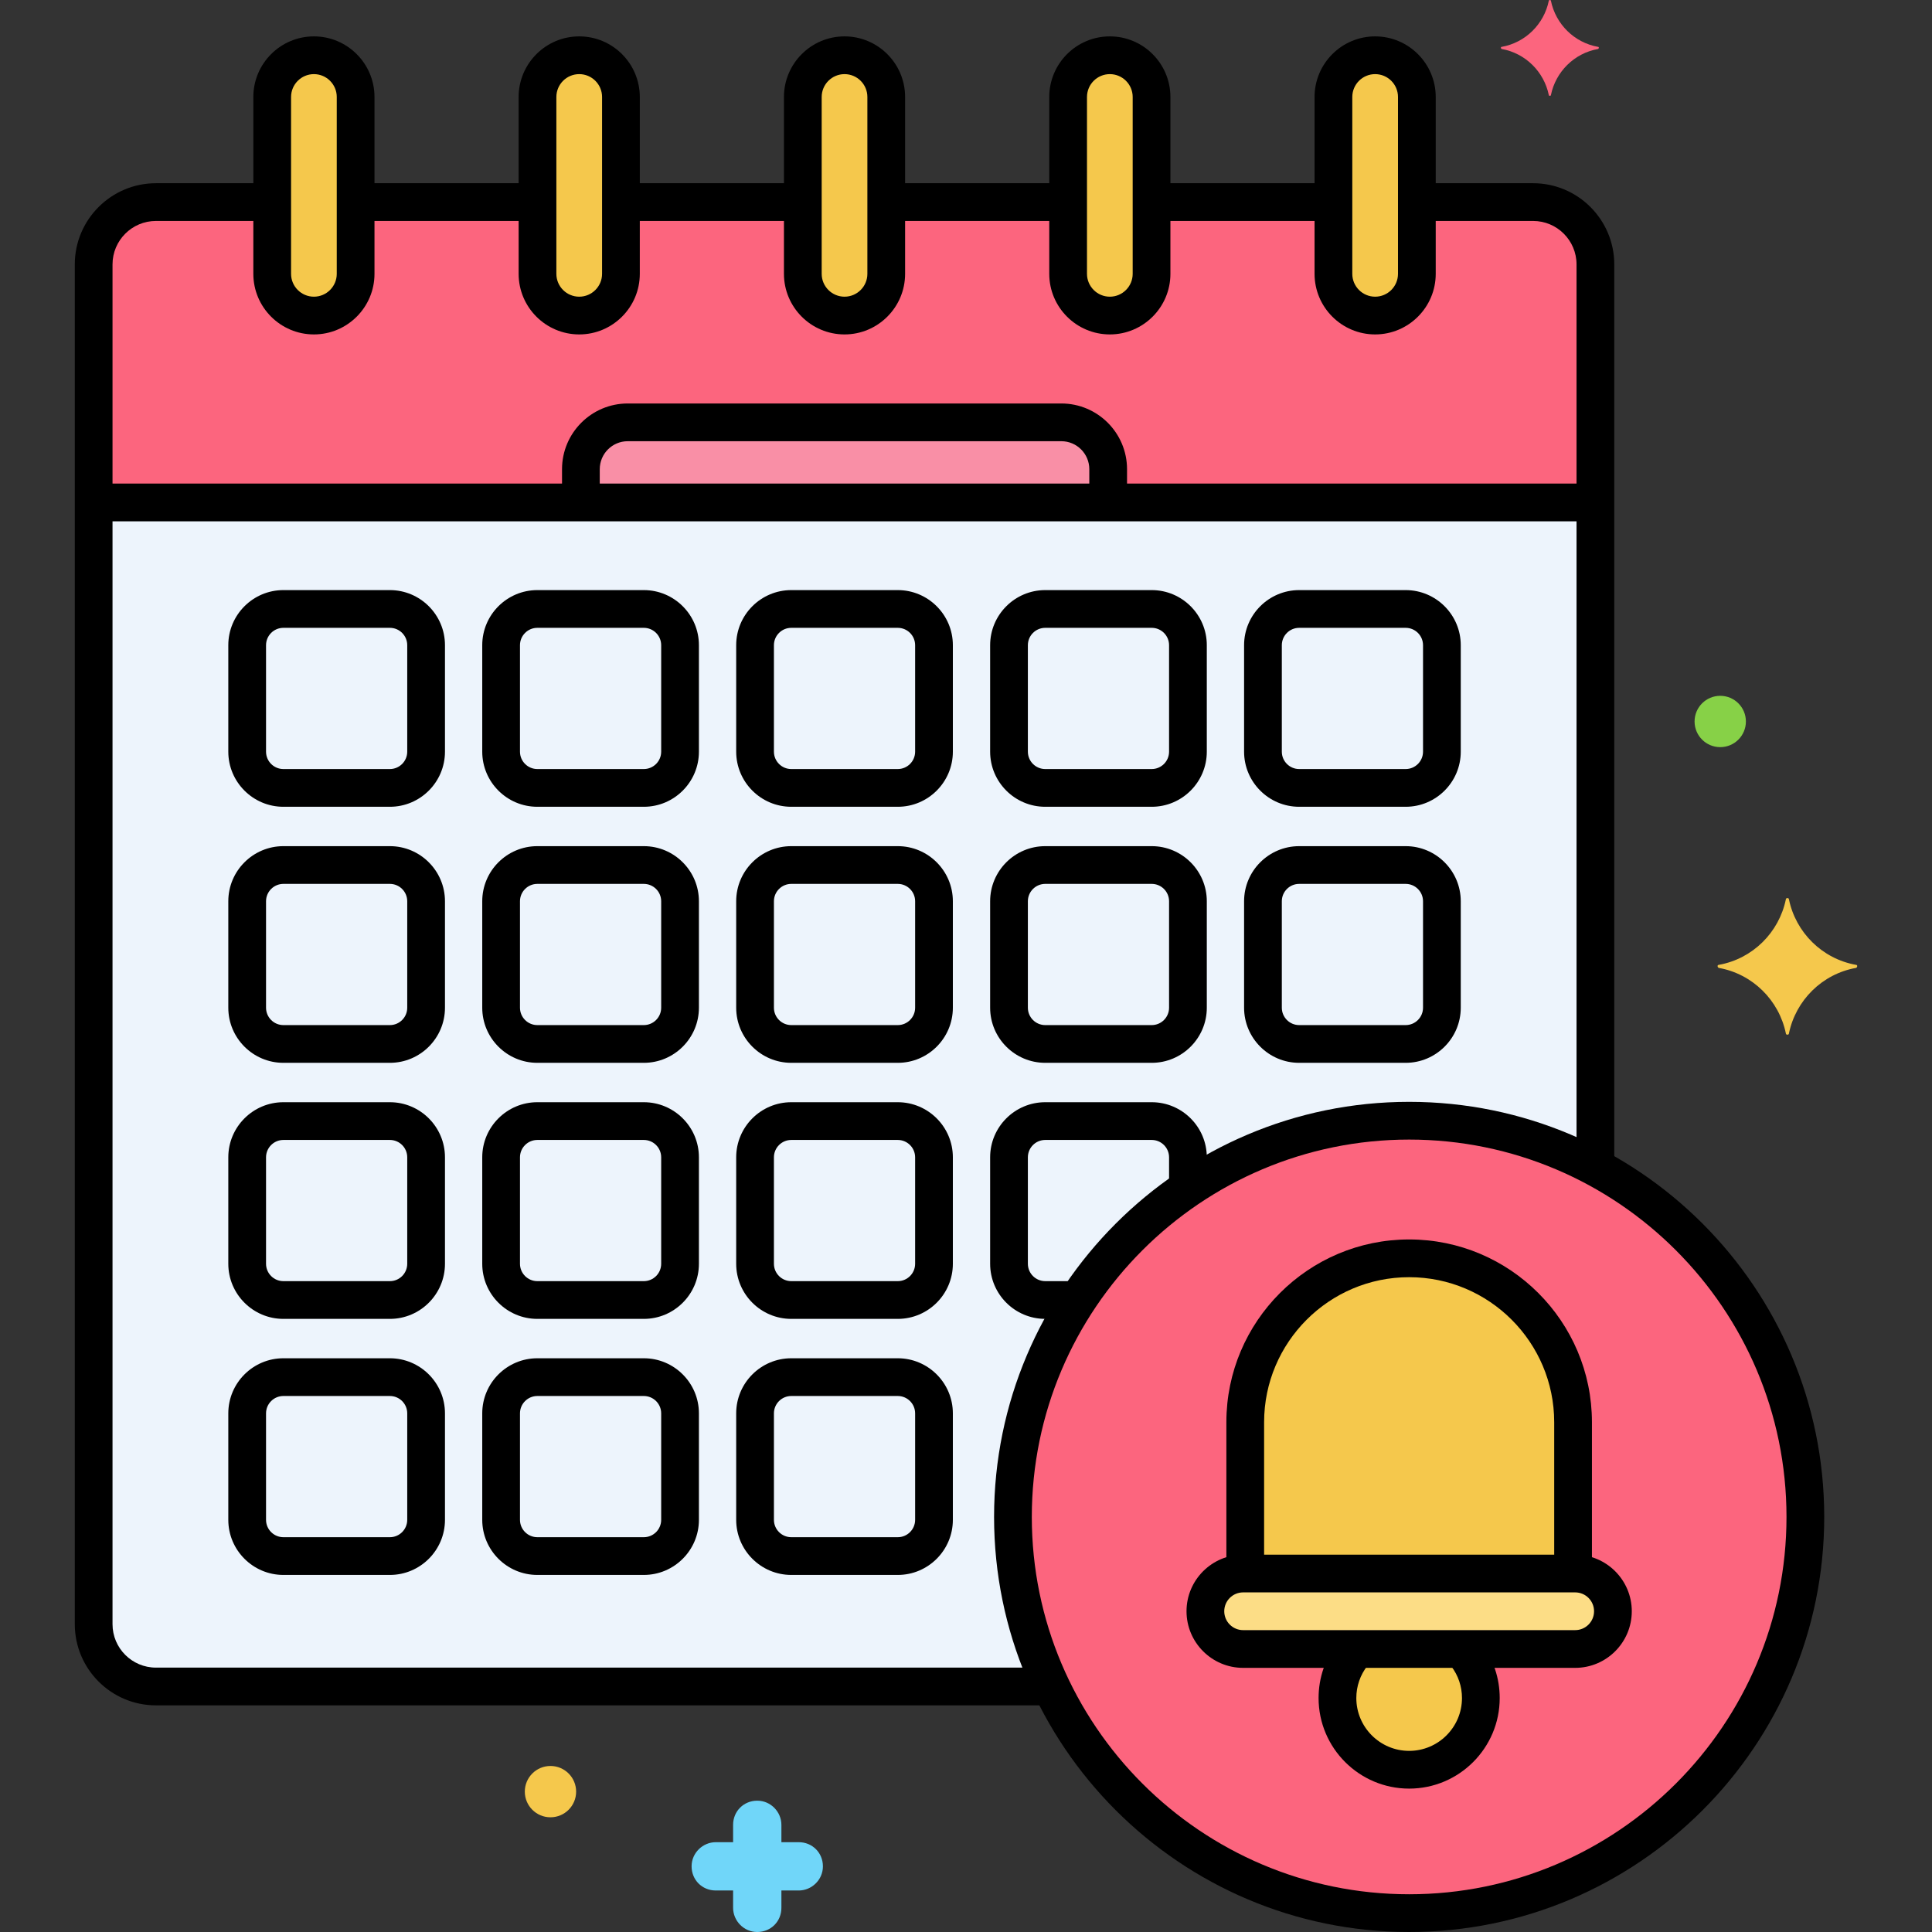 <?xml version="1.0" encoding="utf-8"?>
<!-- Generator: Adobe Illustrator 24.0.0, SVG Export Plug-In . SVG Version: 6.00 Build 0)  -->
<svg version="1.1" xmlns="http://www.w3.org/2000/svg" xmlns:xlink="http://www.w3.org/1999/xlink" x="0px" y="0px"
	 viewBox="0 0 256 256" enable-background="new 0 0 256 256" xml:space="preserve">
<rect x="0" y="0" width="256" height="256" fill="#333333" stroke="none"/>
<g id="Layer_1">
</g>
<g id="Layer_2">
</g>
<g id="Layer_3">
</g>
<g id="Layer_4">
</g>
<g id="Layer_5">
</g>
<g id="Layer_6">
</g>
<g id="Layer_7">
</g>
<g id="Layer_8">
</g>
<g id="Layer_9">
</g>
<g id="Layer_10">
</g>
<g id="Layer_11">
</g>
<g id="Layer_12">
</g>
<g id="Layer_13">
</g>
<g id="Layer_14">
</g>
<g id="Layer_15">
</g>
<g id="Layer_16">
</g>
<g id="Layer_17">
</g>
<g id="Layer_18">
</g>
<g id="Layer_19">
</g>
<g id="Layer_20">
</g>
<g id="Layer_21">
</g>
<g id="Layer_22">
</g>
<g id="Layer_23">
</g>
<g id="Layer_24">
</g>
<g id="Layer_25">
</g>
<g id="Layer_26">
</g>
<g id="Layer_27">
</g>
<g id="Layer_28">
</g>
<g id="Layer_29">
</g>
<g id="Layer_30">
</g>
<g id="Layer_31">
</g>
<g id="Layer_32">
</g>
<g id="Layer_33">
</g>
<g id="Layer_34">
</g>
<g id="Layer_35">
</g>
<g id="Layer_36">
</g>
<g id="Layer_37">
</g>
<g id="Layer_38">
</g>
<g id="Layer_39">
</g>
<g id="Layer_40">
</g>
<g id="Layer_41">
</g>
<g id="Layer_42">
</g>
<g id="Layer_43">
</g>
<g id="Layer_44">
</g>
<g id="Layer_45">
</g>
<g id="Layer_46">
</g>
<g id="Layer_47">
</g>
<g id="Layer_48">
</g>
<g id="Layer_49">
</g>
<g id="Layer_50">
</g>
<g id="Layer_51">
</g>
<g id="Layer_52">
</g>
<g id="Layer_53">
</g>
<g id="Layer_54">
</g>
<g id="Layer_55">
</g>
<g id="Layer_56">
</g>
<g id="Layer_57">
</g>
<g id="Layer_58">
</g>
<g id="Layer_59">
</g>
<g id="Layer_60">
</g>
<g id="Layer_61">
</g>
<g id="Layer_62">
</g>
<g id="Layer_63">
</g>
<g id="Layer_64">
</g>
<g id="Layer_65">
</g>
<g id="Layer_66">
</g>
<g id="Layer_67">
</g>
<g id="Layer_68">
</g>
<g id="Layer_69">
</g>
<g id="Layer_70">
</g>
<g id="Layer_71">
</g>
<g id="Layer_72">
</g>
<g id="Layer_73">
</g>
<g id="Layer_74">
	<g>
		<g>
			<g>
				<path fill="#F5C84C" d="M41.595,7.322c-3.04,0-5.527,2.487-5.527,5.527v23.437c0,3.04,2.487,5.527,5.527,5.527
					s5.527-2.487,5.527-5.527V12.849C47.122,9.809,44.635,7.322,41.595,7.322z"/>
			</g>
		</g>
		<g>
			<g>
				<path fill="#F5C84C" d="M76.75,7.322c-3.04,0-5.527,2.487-5.527,5.527v23.437c0,3.04,2.487,5.527,5.527,5.527
					s5.527-2.487,5.527-5.527V12.849C82.277,9.809,79.79,7.322,76.75,7.322z"/>
			</g>
		</g>
		<g>
			<g>
				<path fill="#F5C84C" d="M111.904,7.322c-3.04,0-5.527,2.487-5.527,5.527v23.437c0,3.04,2.487,5.527,5.527,5.527
					s5.527-2.487,5.527-5.527V12.849C117.432,9.809,114.944,7.322,111.904,7.322z"/>
			</g>
		</g>
		<g>
			<g>
				<path fill="#F5C84C" d="M147.059,7.322c-3.04,0-5.527,2.487-5.527,5.527v23.437c0,3.04,2.487,5.527,5.527,5.527
					s5.527-2.487,5.527-5.527V12.849C152.586,9.809,150.099,7.322,147.059,7.322z"/>
			</g>
		</g>
		<g>
			<g>
				<path fill="#F5C84C" d="M182.213,7.322c-3.04,0-5.528,2.487-5.528,5.527v23.437c0,3.04,2.487,5.527,5.528,5.527
					c3.04,0,5.527-2.487,5.527-5.527V12.849C187.741,9.809,185.253,7.322,182.213,7.322z"/>
			</g>
		</g>
		<g>
			<g>
				<path fill="#EDF4FC" d="M203.144,26.778h-15.404v9.507c0,3.04-2.487,5.527-5.527,5.527c-3.04,0-5.528-2.487-5.528-5.527v-9.507
					h-24.1v9.507c0,3.04-2.487,5.527-5.528,5.527c-3.04,0-5.527-2.487-5.527-5.527v-9.507h-24.1v9.507
					c0,3.04-2.487,5.527-5.527,5.527s-5.527-2.487-5.527-5.527v-9.507h-24.1v9.507c0,3.04-2.487,5.527-5.527,5.527
					s-5.527-2.487-5.527-5.527v-9.507h-24.1v9.507c0,3.04-2.487,5.527-5.527,5.527s-5.527-2.487-5.527-5.527v-9.507H20.664
					c-4.559,0-8.254,3.696-8.254,8.254v180.182c0,4.559,3.695,8.254,8.254,8.254h118.601c-3.231-6.812-5.045-14.427-5.045-22.468
					c0-28.995,23.505-52.5,52.5-52.5c8.922,0,17.321,2.232,24.678,6.159V35.032C211.398,30.474,207.703,26.778,203.144,26.778z"/>
			</g>
		</g>
		<g>
			<g>
				<path fill="#FC657E" d="M203.144,26.778h-15.404v9.507c0,3.04-2.487,5.527-5.527,5.527c-3.04,0-5.528-2.487-5.528-5.527v-9.507
					h-24.1v9.507c0,3.04-2.487,5.527-5.527,5.527s-5.527-2.487-5.527-5.527v-9.507h-24.1v9.507c0,3.04-2.487,5.527-5.527,5.527
					s-5.527-2.487-5.527-5.527v-9.507h-24.1v9.507c0,3.04-2.487,5.527-5.527,5.527s-5.527-2.487-5.527-5.527v-9.507h-24.1v9.507
					c0,3.04-2.487,5.527-5.527,5.527s-5.527-2.487-5.527-5.527v-9.507H20.664c-4.559,0-8.254,3.696-8.254,8.254v31.544h198.988
					V35.032C211.398,30.474,207.703,26.778,203.144,26.778z"/>
			</g>
		</g>
		<g>
			<g>
				<path fill="#F98FA6" d="M140.632,55.963H83.177c-3.413,0-6.206,2.792-6.206,6.206v4.407h69.867v-4.407
					C146.838,58.756,144.045,55.963,140.632,55.963z"/>
			</g>
		</g>
		<g>
			<g>
				<path fill="#EDF4FC" d="M51.66,80.691H37.552c-2.641,0-4.801,2.16-4.801,4.801V99.6c0,2.641,2.161,4.801,4.801,4.801H51.66
					c2.641,0,4.801-2.161,4.801-4.801V85.492C56.461,82.852,54.3,80.691,51.66,80.691z"/>
			</g>
		</g>
		<g>
			<g>
				<path fill="#EDF4FC" d="M85.309,80.691H71.201c-2.641,0-4.801,2.16-4.801,4.801V99.6c0,2.641,2.161,4.801,4.801,4.801h14.108
					c2.641,0,4.801-2.161,4.801-4.801V85.492C90.11,82.852,87.949,80.691,85.309,80.691z"/>
			</g>
		</g>
		<g>
			<g>
				<path fill="#EDF4FC" d="M118.958,80.691H104.85c-2.641,0-4.801,2.16-4.801,4.801V99.6c0,2.641,2.161,4.801,4.801,4.801h14.108
					c2.641,0,4.801-2.161,4.801-4.801V85.492C123.759,82.852,121.599,80.691,118.958,80.691z"/>
			</g>
		</g>
		<g>
			<g>
				<path fill="#EDF4FC" d="M152.607,80.691h-14.108c-2.641,0-4.801,2.16-4.801,4.801V99.6c0,2.641,2.161,4.801,4.801,4.801h14.108
					c2.641,0,4.801-2.161,4.801-4.801V85.492C157.408,82.852,155.248,80.691,152.607,80.691z"/>
			</g>
		</g>
		<g>
			<g>
				<path fill="#EDF4FC" d="M186.256,80.691h-14.108c-2.641,0-4.801,2.16-4.801,4.801V99.6c0,2.641,2.16,4.801,4.801,4.801h14.108
					c2.641,0,4.801-2.161,4.801-4.801V85.492C191.057,82.852,188.897,80.691,186.256,80.691z"/>
			</g>
		</g>
		<g>
			<g>
				<path fill="#EDF4FC" d="M51.66,114.62H37.552c-2.641,0-4.801,2.161-4.801,4.801v14.108c0,2.641,2.161,4.801,4.801,4.801H51.66
					c2.641,0,4.801-2.161,4.801-4.801v-14.108C56.461,116.78,54.3,114.62,51.66,114.62z"/>
			</g>
		</g>
		<g>
			<g>
				<path fill="#EDF4FC" d="M85.309,114.62H71.201c-2.641,0-4.801,2.161-4.801,4.801v14.108c0,2.641,2.161,4.801,4.801,4.801h14.108
					c2.641,0,4.801-2.161,4.801-4.801v-14.108C90.11,116.78,87.949,114.62,85.309,114.62z"/>
			</g>
		</g>
		<g>
			<g>
				<path fill="#EDF4FC" d="M118.958,114.62H104.85c-2.641,0-4.801,2.161-4.801,4.801v14.108c0,2.641,2.161,4.801,4.801,4.801
					h14.108c2.641,0,4.801-2.161,4.801-4.801v-14.108C123.759,116.78,121.599,114.62,118.958,114.62z"/>
			</g>
		</g>
		<g>
			<g>
				<path fill="#EDF4FC" d="M152.607,114.62h-14.108c-2.641,0-4.801,2.161-4.801,4.801v14.108c0,2.641,2.161,4.801,4.801,4.801
					h14.108c2.641,0,4.801-2.161,4.801-4.801v-14.108C157.408,116.78,155.248,114.62,152.607,114.62z"/>
			</g>
		</g>
		<g>
			<g>
				<path fill="#EDF4FC" d="M186.256,114.62h-14.108c-2.641,0-4.801,2.161-4.801,4.801v14.108c0,2.641,2.16,4.801,4.801,4.801
					h14.108c2.641,0,4.801-2.161,4.801-4.801v-14.108C191.057,116.78,188.897,114.62,186.256,114.62z"/>
			</g>
		</g>
		<g>
			<g>
				<path fill="#EDF4FC" d="M51.66,148.548H37.552c-2.641,0-4.801,2.161-4.801,4.801v14.107c0,2.641,2.161,4.801,4.801,4.801H51.66
					c2.641,0,4.801-2.16,4.801-4.801V153.35C56.461,150.709,54.3,148.548,51.66,148.548z"/>
			</g>
		</g>
		<g>
			<g>
				<path fill="#EDF4FC" d="M85.309,148.548H71.201c-2.641,0-4.801,2.161-4.801,4.801v14.107c0,2.641,2.161,4.801,4.801,4.801
					h14.108c2.641,0,4.801-2.16,4.801-4.801V153.35C90.11,150.709,87.949,148.548,85.309,148.548z"/>
			</g>
		</g>
		<g>
			<g>
				<path fill="#EDF4FC" d="M118.958,148.548H104.85c-2.641,0-4.801,2.161-4.801,4.801v14.107c0,2.641,2.161,4.801,4.801,4.801
					h14.108c2.641,0,4.801-2.16,4.801-4.801V153.35C123.759,150.709,121.599,148.548,118.958,148.548z"/>
			</g>
		</g>
		<g>
			<g>
				<path fill="#EDF4FC" d="M51.66,182.477H37.552c-2.641,0-4.801,2.161-4.801,4.801v14.107c0,2.641,2.161,4.801,4.801,4.801H51.66
					c2.641,0,4.801-2.161,4.801-4.801v-14.107C56.461,184.638,54.3,182.477,51.66,182.477z"/>
			</g>
		</g>
		<g>
			<g>
				<path fill="#EDF4FC" d="M85.309,182.477H71.201c-2.641,0-4.801,2.161-4.801,4.801v14.107c0,2.641,2.161,4.801,4.801,4.801
					h14.108c2.641,0,4.801-2.161,4.801-4.801v-14.107C90.11,184.638,87.949,182.477,85.309,182.477z"/>
			</g>
		</g>
		<g>
			<g>
				<path fill="#EDF4FC" d="M118.958,182.477H104.85c-2.641,0-4.801,2.161-4.801,4.801v14.107c0,2.641,2.161,4.801,4.801,4.801
					h14.108c2.641,0,4.801-2.161,4.801-4.801v-14.107C123.759,184.638,121.599,182.477,118.958,182.477z"/>
			</g>
		</g>
		<g>
			<g>
				<path fill="#EDF4FC" d="M152.607,148.548H138.5c-2.641,0-4.801,2.161-4.801,4.801v14.107c0,2.641,2.161,4.801,4.801,4.801h4.294
					c3.84-5.857,8.81-10.906,14.614-14.819v-4.09C157.408,150.709,155.248,148.548,152.607,148.548z"/>
			</g>
		</g>
		<g>
			<g>
				
					<ellipse transform="matrix(0.987 -0.16 0.16 0.987 -29.786 32.505)" fill="#FC657E" cx="186.72" cy="201" rx="52.5" ry="52.5"/>
			</g>
		</g>
		<g>
			<g>
				<path fill="#FCDD86" d="M208.72,208.5h-44c-2.761,0-5,2.239-5,5s2.239,5,5,5h44c2.761,0,5-2.239,5-5S211.481,208.5,208.72,208.5
					z"/>
			</g>
		</g>
		<g>
			<g>
				<path fill="#F5C84C" d="M186.72,166.734c-11.946,0-21.719,9.773-21.719,21.719V208.5h43.439v-20.047
					C208.439,176.507,198.666,166.734,186.72,166.734z"/>
			</g>
		</g>
		<g>
			<g>
				<path fill="#F5C84C" d="M193.635,218.5h-13.831c-1.598,1.7-2.585,3.982-2.585,6.5c0,5.247,4.253,9.5,9.5,9.5
					c5.247,0,9.5-4.253,9.5-9.5C196.22,222.482,195.234,220.2,193.635,218.5z"/>
			</g>
		</g>
		<g>
			<g>
				<g>
					<path d="M41.595,4.821c-4.427,0-8.027,3.602-8.027,8.028v23.436c0,4.427,3.601,8.028,8.027,8.028s8.027-3.602,8.027-8.028
						V12.85C49.622,8.423,46.021,4.821,41.595,4.821z M44.622,36.285c0,1.67-1.358,3.028-3.027,3.028s-3.027-1.358-3.027-3.028
						V12.85c0-1.67,1.358-3.028,3.027-3.028s3.027,1.358,3.027,3.028V36.285z"/>
				</g>
			</g>
		</g>
		<g>
			<g>
				<g>
					<path d="M76.75,4.821c-4.427,0-8.028,3.602-8.028,8.028v23.436c0,4.427,3.602,8.028,8.028,8.028s8.027-3.602,8.027-8.028V12.85
						C84.777,8.423,81.177,4.821,76.75,4.821z M79.777,36.285c0,1.67-1.358,3.028-3.027,3.028c-1.67,0-3.028-1.358-3.028-3.028
						V12.85c0-1.67,1.358-3.028,3.028-3.028c1.669,0,3.027,1.358,3.027,3.028V36.285z"/>
				</g>
			</g>
		</g>
		<g>
			<g>
				<g>
					<path d="M111.904,4.821c-4.427,0-8.027,3.602-8.027,8.028v23.436c0,4.427,3.601,8.028,8.027,8.028s8.027-3.602,8.027-8.028
						V12.85C119.932,8.423,116.331,4.821,111.904,4.821z M114.932,36.285c0,1.67-1.358,3.028-3.027,3.028s-3.027-1.358-3.027-3.028
						V12.85c0-1.67,1.358-3.028,3.027-3.028s3.027,1.358,3.027,3.028V36.285z"/>
				</g>
			</g>
		</g>
		<g>
			<g>
				<g>
					<path d="M147.059,4.821c-4.427,0-8.027,3.602-8.027,8.028v23.436c0,4.427,3.601,8.028,8.027,8.028s8.027-3.602,8.027-8.028
						V12.85C155.086,8.423,151.485,4.821,147.059,4.821z M150.086,36.285c0,1.67-1.358,3.028-3.027,3.028s-3.027-1.358-3.027-3.028
						V12.85c0-1.67,1.358-3.028,3.027-3.028s3.027,1.358,3.027,3.028V36.285z"/>
				</g>
			</g>
		</g>
		<g>
			<g>
				<g>
					<path d="M182.213,4.821c-4.427,0-8.027,3.602-8.027,8.028v23.436c0,4.427,3.601,8.028,8.027,8.028s8.028-3.602,8.028-8.028
						V12.85C190.241,8.423,186.64,4.821,182.213,4.821z M185.241,36.285c0,1.67-1.358,3.028-3.028,3.028
						c-1.669,0-3.027-1.358-3.027-3.028V12.85c0-1.67,1.358-3.028,3.027-3.028c1.67,0,3.028,1.358,3.028,3.028V36.285z"/>
				</g>
			</g>
		</g>
		<g>
			<g>
				<path fill="#F5C84C" d="M245.94,127.85c-4.5-0.8-8-4.3-8.9-8.7c0-0.2-0.4-0.2-0.4,0c-0.9,4.4-4.4,7.9-8.9,8.7
					c-0.2,0-0.2,0.3,0,0.4c4.5,0.8,8,4.3,8.9,8.7c0,0.2,0.4,0.2,0.4,0c0.9-4.4,4.4-7.9,8.9-8.7
					C246.14,128.15,246.14,127.85,245.94,127.85z"/>
			</g>
		</g>
		<g>
			<g>
				<path fill="#FC657E" d="M211.75,6.21c-3.157-0.562-5.613-3.018-6.245-6.104c0-0.141-0.281-0.141-0.281,0
					c-0.631,3.087-3.087,5.543-6.245,6.104c-0.14,0-0.14,0.21,0,0.28c3.157,0.562,5.613,3.018,6.245,6.104
					c0,0.141,0.281,0.141,0.281,0c0.631-3.087,3.087-5.543,6.245-6.104C211.891,6.42,211.891,6.21,211.75,6.21z"/>
			</g>
		</g>
		<g>
			<g>
				<path fill="#70D6F9" d="M105.84,244.1h-2.3v-2.3c0-1.7-1.4-3.2-3.2-3.2c-1.8,0-3.2,1.4-3.2,3.2v2.3h-2.3c-1.7,0-3.2,1.4-3.2,3.2
					c0,1.8,1.4,3.2,3.2,3.2h2.3v2.3c0,1.7,1.4,3.2,3.2,3.2c1.8,0,3.2-1.4,3.2-3.2v-2.3h2.3c1.7,0,3.2-1.4,3.2-3.2
					C109.04,245.5,107.64,244.1,105.84,244.1z"/>
			</g>
		</g>
		<g>
			<g>
				<path fill="#F5C84C" d="M72.94,234c-1.878,0-3.4,1.522-3.4,3.4c0,1.878,1.522,3.4,3.4,3.4s3.4-1.522,3.4-3.4
					C76.34,235.522,74.818,234,72.94,234z"/>
			</g>
		</g>
		<g>
			<g>
				<path fill="#87D147" d="M227.94,92.2c-1.878,0-3.4,1.522-3.4,3.4c0,1.877,1.522,3.4,3.4,3.4c1.878,0,3.4-1.522,3.4-3.4
					C231.34,93.722,229.818,92.2,227.94,92.2z"/>
			</g>
		</g>
		<g>
			<g>
				<path d="M70.375,24.278H47.75c-1.381,0-2.5,1.119-2.5,2.5s1.119,2.5,2.5,2.5h22.625c1.381,0,2.5-1.119,2.5-2.5
					S71.756,24.278,70.375,24.278z"/>
			</g>
		</g>
		<g>
			<g>
				<path d="M105.582,24.278H83.208c-1.381,0-2.5,1.119-2.5,2.5s1.119,2.5,2.5,2.5h22.374c1.381,0,2.5-1.119,2.5-2.5
					S106.963,24.278,105.582,24.278z"/>
			</g>
		</g>
		<g>
			<g>
				<path d="M140.958,24.278h-22.75c-1.381,0-2.5,1.119-2.5,2.5s1.119,2.5,2.5,2.5h22.75c1.381,0,2.5-1.119,2.5-2.5
					S142.339,24.278,140.958,24.278z"/>
			</g>
		</g>
		<g>
			<g>
				<path d="M176.031,24.278h-22.739c-1.381,0-2.5,1.119-2.5,2.5s1.119,2.5,2.5,2.5h22.739c1.381,0,2.5-1.119,2.5-2.5
					S177.412,24.278,176.031,24.278z"/>
			</g>
		</g>
		<g>
			<g>
				<path d="M203.145,24.278h-14.581c-1.381,0-2.5,1.119-2.5,2.5s1.119,2.5,2.5,2.5h14.581c3.173,0,5.754,2.581,5.754,5.754v119.031
					c0,1.381,1.119,2.5,2.5,2.5s2.5-1.119,2.5-2.5V35.032C213.898,29.103,209.074,24.278,203.145,24.278z"/>
			</g>
		</g>
		<g>
			<g>
				<path d="M138.688,220.968H20.664c-3.173,0-5.754-2.581-5.754-5.754V35.032c0-3.173,2.581-5.754,5.754-5.754h14.878
					c1.381,0,2.5-1.119,2.5-2.5s-1.119-2.5-2.5-2.5H20.664c-5.93,0-10.754,4.824-10.754,10.754v180.182
					c0,5.93,4.824,10.754,10.754,10.754h118.023c1.381,0,2.5-1.119,2.5-2.5S140.068,220.968,138.688,220.968z"/>
			</g>
		</g>
		<g>
			<g>
				<path d="M210.625,64.076H13.354c-1.381,0-2.5,1.119-2.5,2.5s1.119,2.5,2.5,2.5h197.271c1.381,0,2.5-1.119,2.5-2.5
					S212.006,64.076,210.625,64.076z"/>
			</g>
		</g>
		<g>
			<g>
				<path d="M140.632,53.463H83.177c-4.801,0-8.706,3.905-8.706,8.706v3.498c0,1.381,1.119,2.5,2.5,2.5s2.5-1.119,2.5-2.5v-3.498
					c0-2.044,1.662-3.706,3.706-3.706h57.455c2.044,0,3.706,1.662,3.706,3.706v3.498c0,1.381,1.119,2.5,2.5,2.5s2.5-1.119,2.5-2.5
					v-3.498C149.338,57.368,145.433,53.463,140.632,53.463z"/>
			</g>
		</g>
		<g>
			<g>
				<g>
					<path d="M51.66,78.191H37.552c-4.025,0-7.301,3.275-7.301,7.301V99.6c0,4.026,3.275,7.302,7.301,7.302H51.66
						c4.025,0,7.301-3.275,7.301-7.302V85.492C58.961,81.467,55.686,78.191,51.66,78.191z M53.961,99.6
						c0,1.27-1.032,2.302-2.301,2.302H37.552c-1.269,0-2.301-1.032-2.301-2.302V85.492c0-1.269,1.032-2.301,2.301-2.301H51.66
						c1.269,0,2.301,1.032,2.301,2.301V99.6z"/>
				</g>
			</g>
		</g>
		<g>
			<g>
				<g>
					<path d="M85.309,78.191H71.201c-4.025,0-7.301,3.275-7.301,7.301V99.6c0,4.026,3.275,7.302,7.301,7.302h14.107
						c4.026,0,7.302-3.275,7.302-7.302V85.492C92.61,81.467,89.335,78.191,85.309,78.191z M87.61,99.6
						c0,1.27-1.032,2.302-2.302,2.302H71.201c-1.269,0-2.301-1.032-2.301-2.302V85.492c0-1.269,1.032-2.301,2.301-2.301h14.107
						c1.27,0,2.302,1.032,2.302,2.301V99.6z"/>
				</g>
			</g>
		</g>
		<g>
			<g>
				<g>
					<path d="M118.958,78.191h-14.107c-4.026,0-7.302,3.275-7.302,7.301V99.6c0,4.026,3.275,7.302,7.302,7.302h14.107
						c4.025,0,7.301-3.275,7.301-7.302V85.492C126.259,81.467,122.983,78.191,118.958,78.191z M121.259,99.6
						c0,1.27-1.032,2.302-2.301,2.302h-14.107c-1.27,0-2.302-1.032-2.302-2.302V85.492c0-1.269,1.032-2.301,2.302-2.301h14.107
						c1.269,0,2.301,1.032,2.301,2.301V99.6z"/>
				</g>
			</g>
		</g>
		<g>
			<g>
				<g>
					<path d="M152.607,78.191h-14.108c-4.025,0-7.301,3.275-7.301,7.301V99.6c0,4.026,3.275,7.302,7.301,7.302h14.108
						c4.025,0,7.301-3.275,7.301-7.302V85.492C159.908,81.467,156.633,78.191,152.607,78.191z M154.908,99.6
						c0,1.27-1.032,2.302-2.301,2.302h-14.108c-1.269,0-2.301-1.032-2.301-2.302V85.492c0-1.269,1.032-2.301,2.301-2.301h14.108
						c1.269,0,2.301,1.032,2.301,2.301V99.6z"/>
				</g>
			</g>
		</g>
		<g>
			<g>
				<g>
					<path d="M186.256,78.191h-14.107c-4.025,0-7.301,3.275-7.301,7.301V99.6c0,4.026,3.275,7.302,7.301,7.302h14.107
						c4.026,0,7.302-3.275,7.302-7.302V85.492C193.558,81.467,190.282,78.191,186.256,78.191z M188.558,99.6
						c0,1.27-1.032,2.302-2.302,2.302h-14.107c-1.269,0-2.301-1.032-2.301-2.302V85.492c0-1.269,1.032-2.301,2.301-2.301h14.107
						c1.27,0,2.302,1.032,2.302,2.301V99.6z"/>
				</g>
			</g>
		</g>
		<g>
			<g>
				<g>
					<path d="M51.66,112.12H37.552c-4.025,0-7.301,3.275-7.301,7.301v14.107c0,4.026,3.275,7.302,7.301,7.302H51.66
						c4.025,0,7.301-3.275,7.301-7.302v-14.107C58.961,115.396,55.686,112.12,51.66,112.12z M53.961,133.528
						c0,1.27-1.032,2.302-2.301,2.302H37.552c-1.269,0-2.301-1.032-2.301-2.302v-14.107c0-1.269,1.032-2.301,2.301-2.301H51.66
						c1.269,0,2.301,1.032,2.301,2.301V133.528z"/>
				</g>
			</g>
		</g>
		<g>
			<g>
				<g>
					<path d="M85.309,112.12H71.201c-4.025,0-7.301,3.275-7.301,7.301v14.107c0,4.026,3.275,7.302,7.301,7.302h14.107
						c4.026,0,7.302-3.275,7.302-7.302v-14.107C92.61,115.396,89.335,112.12,85.309,112.12z M87.61,133.528
						c0,1.27-1.032,2.302-2.302,2.302H71.201c-1.269,0-2.301-1.032-2.301-2.302v-14.107c0-1.269,1.032-2.301,2.301-2.301h14.107
						c1.27,0,2.302,1.032,2.302,2.301V133.528z"/>
				</g>
			</g>
		</g>
		<g>
			<g>
				<g>
					<path d="M118.958,112.12h-14.107c-4.026,0-7.302,3.275-7.302,7.301v14.107c0,4.026,3.275,7.302,7.302,7.302h14.107
						c4.025,0,7.301-3.275,7.301-7.302v-14.107C126.259,115.396,122.983,112.12,118.958,112.12z M121.259,133.528
						c0,1.27-1.032,2.302-2.301,2.302h-14.107c-1.27,0-2.302-1.032-2.302-2.302v-14.107c0-1.269,1.032-2.301,2.302-2.301h14.107
						c1.269,0,2.301,1.032,2.301,2.301V133.528z"/>
				</g>
			</g>
		</g>
		<g>
			<g>
				<g>
					<path d="M152.607,112.12h-14.108c-4.025,0-7.301,3.275-7.301,7.301v14.107c0,4.026,3.275,7.302,7.301,7.302h14.108
						c4.025,0,7.301-3.275,7.301-7.302v-14.107C159.908,115.396,156.633,112.12,152.607,112.12z M154.908,133.528
						c0,1.27-1.032,2.302-2.301,2.302h-14.108c-1.269,0-2.301-1.032-2.301-2.302v-14.107c0-1.269,1.032-2.301,2.301-2.301h14.108
						c1.269,0,2.301,1.032,2.301,2.301V133.528z"/>
				</g>
			</g>
		</g>
		<g>
			<g>
				<g>
					<path d="M186.256,112.12h-14.107c-4.025,0-7.301,3.275-7.301,7.301v14.107c0,4.026,3.275,7.302,7.301,7.302h14.107
						c4.026,0,7.302-3.275,7.302-7.302v-14.107C193.558,115.396,190.282,112.12,186.256,112.12z M188.558,133.528
						c0,1.27-1.032,2.302-2.302,2.302h-14.107c-1.269,0-2.301-1.032-2.301-2.302v-14.107c0-1.269,1.032-2.301,2.301-2.301h14.107
						c1.27,0,2.302,1.032,2.302,2.301V133.528z"/>
				</g>
			</g>
		</g>
		<g>
			<g>
				<g>
					<path d="M51.66,146.049H37.552c-4.025,0-7.301,3.275-7.301,7.301v14.107c0,4.026,3.275,7.302,7.301,7.302H51.66
						c4.025,0,7.301-3.275,7.301-7.302V153.35C58.961,149.324,55.686,146.049,51.66,146.049z M53.961,167.457
						c0,1.27-1.032,2.302-2.301,2.302H37.552c-1.269,0-2.301-1.032-2.301-2.302V153.35c0-1.269,1.032-2.301,2.301-2.301H51.66
						c1.269,0,2.301,1.032,2.301,2.301V167.457z"/>
				</g>
			</g>
		</g>
		<g>
			<g>
				<g>
					<path d="M85.309,146.049H71.201c-4.025,0-7.301,3.275-7.301,7.301v14.107c0,4.026,3.275,7.302,7.301,7.302h14.107
						c4.026,0,7.302-3.275,7.302-7.302V153.35C92.61,149.324,89.335,146.049,85.309,146.049z M87.61,167.457
						c0,1.27-1.032,2.302-2.302,2.302H71.201c-1.269,0-2.301-1.032-2.301-2.302V153.35c0-1.269,1.032-2.301,2.301-2.301h14.107
						c1.27,0,2.302,1.032,2.302,2.301V167.457z"/>
				</g>
			</g>
		</g>
		<g>
			<g>
				<g>
					<path d="M118.958,146.049h-14.107c-4.026,0-7.302,3.275-7.302,7.301v14.107c0,4.026,3.275,7.302,7.302,7.302h14.107
						c4.025,0,7.301-3.275,7.301-7.302V153.35C126.259,149.324,122.983,146.049,118.958,146.049z M121.259,167.457
						c0,1.27-1.032,2.302-2.301,2.302h-14.107c-1.27,0-2.302-1.032-2.302-2.302V153.35c0-1.269,1.032-2.301,2.302-2.301h14.107
						c1.269,0,2.301,1.032,2.301,2.301V167.457z"/>
				</g>
			</g>
		</g>
		<g>
			<g>
				<g>
					<path d="M51.66,179.977H37.552c-4.025,0-7.301,3.275-7.301,7.302v14.107c0,4.025,3.275,7.301,7.301,7.301H51.66
						c4.025,0,7.301-3.275,7.301-7.301v-14.107C58.961,183.252,55.686,179.977,51.66,179.977z M53.961,201.386
						c0,1.269-1.032,2.301-2.301,2.301H37.552c-1.269,0-2.301-1.032-2.301-2.301v-14.107c0-1.27,1.032-2.302,2.301-2.302H51.66
						c1.269,0,2.301,1.032,2.301,2.302V201.386z"/>
				</g>
			</g>
		</g>
		<g>
			<g>
				<g>
					<path d="M85.309,179.977H71.201c-4.025,0-7.301,3.275-7.301,7.302v14.107c0,4.025,3.275,7.301,7.301,7.301h14.107
						c4.026,0,7.302-3.275,7.302-7.301v-14.107C92.61,183.252,89.335,179.977,85.309,179.977z M87.61,201.386
						c0,1.269-1.032,2.301-2.302,2.301H71.201c-1.269,0-2.301-1.032-2.301-2.301v-14.107c0-1.27,1.032-2.302,2.301-2.302h14.107
						c1.27,0,2.302,1.032,2.302,2.302V201.386z"/>
				</g>
			</g>
		</g>
		<g>
			<g>
				<g>
					<path d="M118.958,179.977h-14.107c-4.026,0-7.302,3.275-7.302,7.302v14.107c0,4.025,3.275,7.301,7.302,7.301h14.107
						c4.025,0,7.301-3.275,7.301-7.301v-14.107C126.259,183.252,122.983,179.977,118.958,179.977z M121.259,201.386
						c0,1.269-1.032,2.301-2.301,2.301h-14.107c-1.27,0-2.302-1.032-2.302-2.301v-14.107c0-1.27,1.032-2.302,2.302-2.302h14.107
						c1.269,0,2.301,1.032,2.301,2.302V201.386z"/>
				</g>
			</g>
		</g>
		<g>
			<g>
				<path d="M152.607,146.049h-14.108c-4.025,0-7.301,3.275-7.301,7.301v14.107c0,4.025,3.275,7.301,7.301,7.301h3.854
					c1.381,0,2.5-1.119,2.5-2.5s-1.119-2.5-2.5-2.5h-3.854c-1.269,0-2.301-1.032-2.301-2.301V153.35
					c0-1.269,1.032-2.301,2.301-2.301h14.108c1.269,0,2.301,1.032,2.301,2.301v3.822c0,1.381,1.119,2.5,2.5,2.5s2.5-1.119,2.5-2.5
					v-3.822C159.908,149.324,156.633,146.049,152.607,146.049z"/>
			</g>
		</g>
		<g>
			<g>
				<g>
					<path d="M186.72,146c-30.327,0-55,24.673-55,55s24.673,55,55,55s55-24.673,55-55S217.047,146,186.72,146z M186.72,251
						c-27.57,0-50-22.43-50-50s22.43-50,50-50s50,22.43,50,50S214.29,251,186.72,251z"/>
				</g>
			</g>
		</g>
		<g>
			<g>
				<g>
					<path d="M208.72,206h-44c-4.136,0-7.5,3.364-7.5,7.5s3.364,7.5,7.5,7.5h44c4.136,0,7.5-3.364,7.5-7.5S212.855,206,208.72,206z
						 M208.72,216h-44c-1.379,0-2.5-1.121-2.5-2.5s1.121-2.5,2.5-2.5h44c1.379,0,2.5,1.121,2.5,2.5S210.099,216,208.72,216z"/>
				</g>
			</g>
		</g>
		<g>
			<g>
				<path d="M186.72,164.234c-13.354,0-24.219,10.864-24.219,24.219v19.453c0,1.381,1.119,2.5,2.5,2.5s2.5-1.119,2.5-2.5v-19.453
					c0-10.598,8.621-19.219,19.219-19.219s19.22,8.621,19.22,19.219v19.505c0,1.381,1.119,2.5,2.5,2.5s2.5-1.119,2.5-2.5v-19.505
					C210.939,175.099,200.074,164.234,186.72,164.234z"/>
			</g>
		</g>
		<g>
			<g>
				<path d="M196.29,217.773c-0.834-1.099-2.399-1.316-3.503-0.483c-1.101,0.834-1.316,2.402-0.483,3.503
					c0.927,1.223,1.416,2.677,1.416,4.207c0,3.859-3.141,7-7,7s-7-3.141-7-7c0-1.569,0.513-3.055,1.483-4.296
					c0.851-1.087,0.659-2.658-0.429-3.509c-1.088-0.854-2.658-0.659-3.509,0.429c-1.666,2.129-2.546,4.679-2.546,7.376
					c0,6.617,5.383,12,12,12s12-5.383,12-12C198.72,222.371,197.88,219.872,196.29,217.773z"/>
			</g>
		</g>
	</g>
</g>
<g id="Layer_75">
</g>
<g id="Layer_76">
</g>
<g id="Layer_77">
</g>
<g id="Layer_78">
</g>
<g id="Layer_79">
</g>
<g id="Layer_80">
</g>
<g id="Layer_81">
</g>
<g id="Layer_82">
</g>
<g id="Layer_83">
</g>
<g id="Layer_84">
</g>
<g id="Layer_85">
</g>
<g id="Layer_86">
</g>
<g id="Layer_87">
</g>
<g id="Layer_88">
</g>
<g id="Layer_89">
</g>
<g id="Layer_90">
</g>
</svg>
